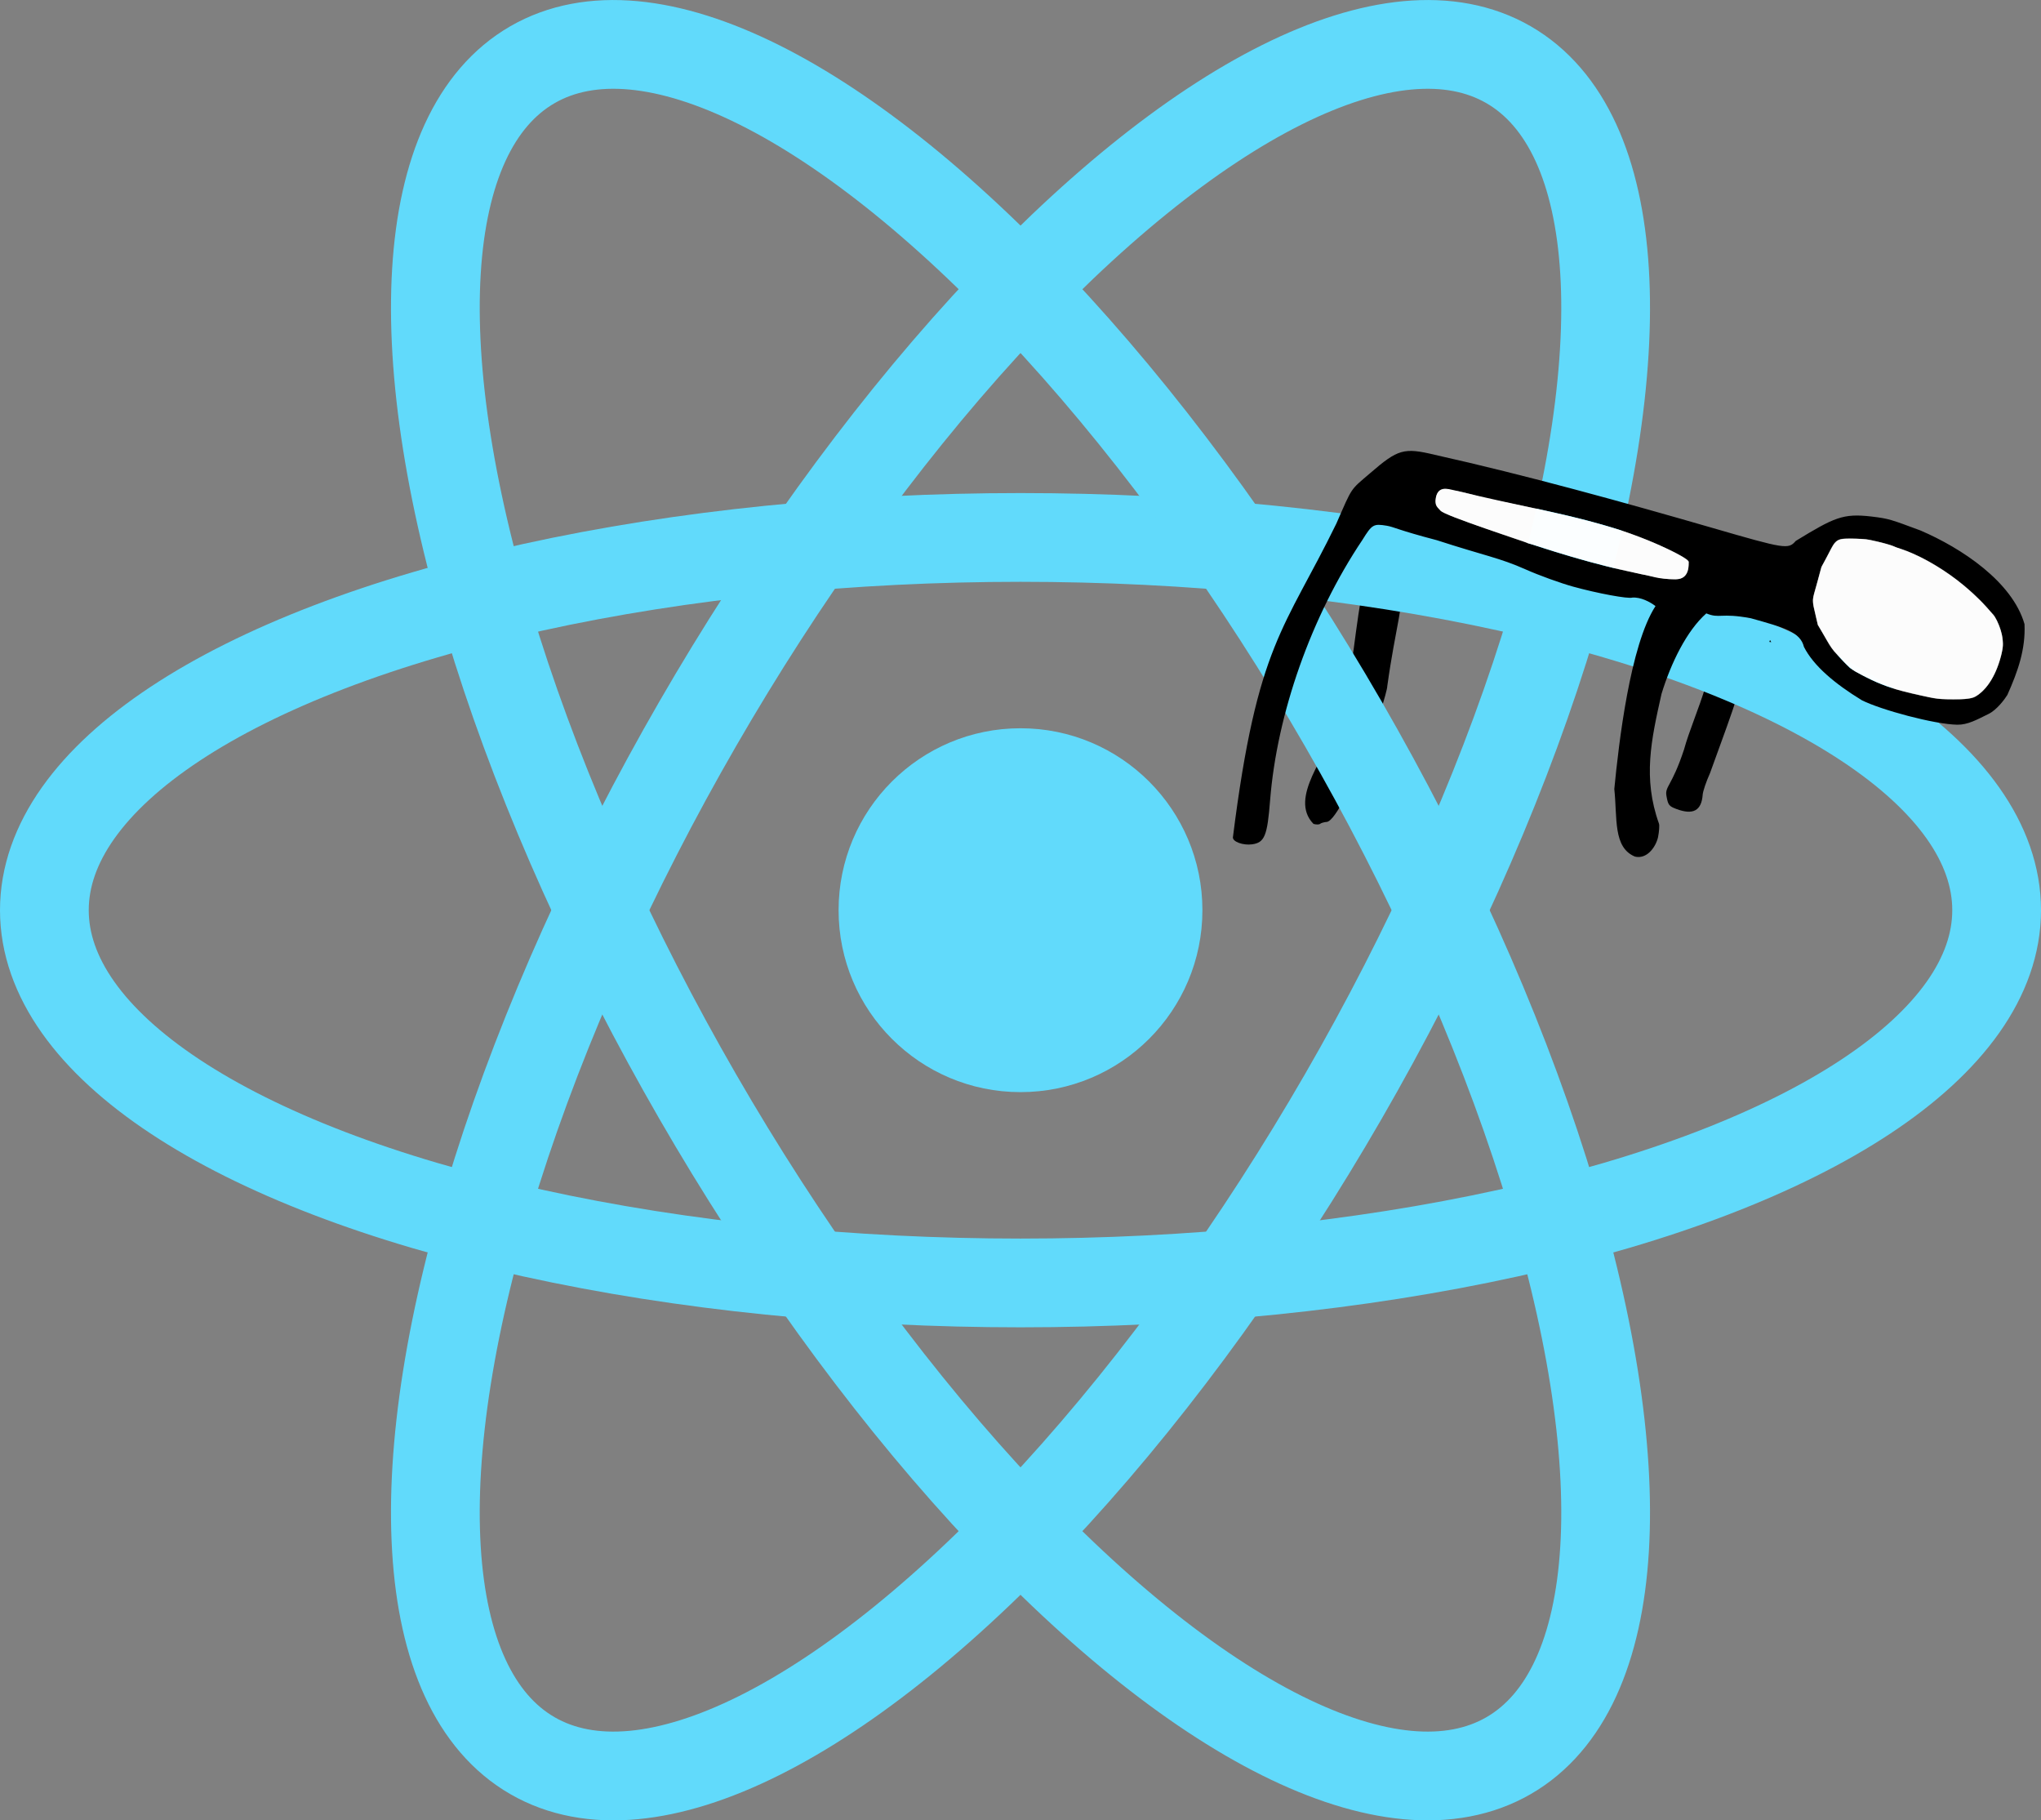 <?xml version="1.0" encoding="UTF-8" standalone="no"?>
<svg
   xmlns:dc="http://purl.org/dc/elements/1.1/"
   xmlns:cc="http://creativecommons.org/ns#"
   xmlns:rdf="http://www.w3.org/1999/02/22-rdf-syntax-ns#"
   xmlns:svg="http://www.w3.org/2000/svg"
   xmlns="http://www.w3.org/2000/svg"
   viewBox="0 0 632.38 563.948"
   height="563.948"
   width="632.38"
   id="svg869"
   version="1.1">
  <rect x="0" y="0" width="632.38" height="563.948" fill="#808080" stroke="none"/>
  <defs
     id="defs873" />
  <g
     style="display:none"
     transform="translate(-998.988,299.455)"
     id="g1019">
    <path
       id="circle930"
       d="m 412.282,385.944 a 56.364,56.364 0 0 1 -76.995,-20.631 56.364,56.364 0 0 1 20.631,-76.995 56.364,56.364 0 0 1 76.995,20.631 56.364,56.364 0 0 1 -20.631,76.995 z"
       style="fill:#61dafb;stroke-width:27.495" />
    <path
       style="display:inline;fill:none;stroke:#61dafb;stroke-width:27.495"
       d="m 384.44,221.984 c -81.443,0 -142.786,12.719 -169.201,19.332 13.407,51.687 37.114,98.502 68.853,153.555 83.517,144.656 195.996,236.073 251.229,204.184 55.234,-31.887 32.305,-175.005 -51.213,-319.662 -13.273,-22.96 -27.049,-34.518 -42.14,-55.368 -17.666,-1.262 -36.89,-2.041 -57.527,-2.041 z"
       id="ellipse932" />
    <path
       style="display:inline;fill:none;stroke:#61dafb;stroke-width:27.495"
       d="m 380.305,221.983 c -19.292,0 -37.432,0.726 -54.279,1.904 -16.086,21.898 -27.849,31.174 -41.934,55.505 -83.518,144.657 -106.447,287.775 -51.213,319.662 55.232,31.889 167.711,-59.527 251.229,-204.184 32.474,-56.337 53.59,-100.965 66.78,-153.517 -25.612,-6.549 -86.468,-19.371 -170.582,-19.371 z"
       id="ellipse934" />
    <path
       style="display:inline;fill:none;stroke:#61dafb;stroke-width:27.495"
       d="M 81.657,337.131 A 115.478,302.443 90 0 1 384.1,221.653 115.478,302.443 90 0 1 686.542,337.131 115.478,302.443 90 0 1 384.1,452.609 115.478,302.443 90 0 1 81.657,337.131 Z"
       id="ellipse936" />
  </g>
  <path
     id="path928"
     d="m -494.932,526.421 -10.293,-3 c 1.778,-0.14 -2.264,9.371 -3.371,16.145 -2.722,14.548 -2.604,27.411 -8.559,40.959 -1.409,7.503 -14.227,21.148 -6.267,29.284 0.839,0.248 1.766,0.236 2.06,-0.026 0.294,-0.263 1.254,-0.532 2.134,-0.598 2.73,-0.545 8.299,-12.781 10.92,-18.778 0.555,-3.546 2.196,-4.768 5.514,-15.035 1.266,-3.917 2.267,-7.591 2.224,-8.163 2.698,-19.337 4.937,-22.96 5.639,-40.786 z"
     style="display:none;opacity:1;fill:#000000;stroke-width:0.651" />
  <path
     id="path926"
     d="m -386.689,549.687 -14.291,-2.079 c 4.566,11.262 -4.551,27.839 -7.642,39.183 -3.77,11.431 -5.967,11.356 -5.441,14.331 0.501,2.831 0.777,3.198 3.051,4.057 5.209,1.967 7.823,0.551 8.181,-4.437 0.076,-1.064 1.091,-4.046 2.256,-6.627 4.502,-12.668 9.621,-25.239 12.702,-39.516 0.761,-3.106 1.015,-4.335 1.183,-4.912 z"
     style="display:none;opacity:1;fill:#000000;stroke-width:0.651" />
  <path
     id="path1631"
     d="m -344.288,515.734 c -1.974,-0.577 -3.506,-0.817 -6.272,-1.146 -8.811,-1.027 -11.514,0.287 -23.438,7.562 -2.304,2.672 -3.209,2.53 -25.899,-4.056 -26.792,-7.751 -57.681,-16.327 -85.931,-22.621 -9.568,-2.294 -11.416,-1.775 -19.973,5.626 -6.394,5.481 -5.472,4.133 -10.537,15.675 -16.014,32.834 -24.498,37.043 -32.054,97.226 -0.044,1.352 3.192,2.52 5.936,2.143 3.888,-0.534 4.741,-2.629 5.598,-13.736 2.142,-26.755 12.723,-56.906 28.583,-80.556 3.001,-4.839 3.434,-5.09 7.583,-4.405 2.255,0.382 3.435,1.326 15.486,4.48 14.987,4.866 19.401,5.432 27.54,9.058 4.122,1.836 10.74,4.234 14.708,5.33 7.576,2.092 17.043,3.842 18.334,3.39 2.587,-0.184 5.453,1.306 7.169,2.637 -7.859,12.105 -11.38,42.427 -12.761,56.664 0.969,9.06 -0.439,18.089 6.396,20.939 3.631,0.876 6.387,-2.804 7.145,-5.97 0.363,-1.836 0.496,-3.751 0.293,-4.254 -5.033,-14.099 -2.424,-25.871 0.784,-40.148 2.922,-9.592 7.817,-19.6 13.886,-24.972 4.246,1.725 4.265,-0.277 13.801,1.505 10.414,2.905 15.328,4.267 16.448,8.863 2.987,5.892 9.582,11.437 17.967,16.55 5.923,2.973 22.466,7.454 29.566,7.568 3.211,0.051 6.068,-1.563 9.709,-3.356 2.564,-1.263 5.009,-4.6 5.791,-5.874 3.326,-7.443 5.653,-14.166 5.314,-21.927 -3.761,-13.132 -19.519,-23.571 -32.255,-29.021 -4.531,-1.679 -6.946,-2.594 -8.919,-3.171 z m -0.487,7.627 c 0.834,0.265 1.478,0.518 1.744,0.726 8.77,2.458 21.403,10.209 29.993,20.634 0.514,0.153 3.787,5.536 3.177,10.639 -0.082,0.689 -1.822,11.226 -8.561,15.101 -2.018,1.16 -10.507,0.957 -13.489,0.313 -9.384,-2.027 -15.259,-3.084 -25.276,-9.219 -7.346,-7.453 -5.073,-5.298 -9.998,-13.373 -2.314,-10.325 -2.034,-5.279 1.094,-17.98 5.369,-9.158 2.459,-9.194 13.713,-8.636 0.883,0.104 5.1,1.001 7.603,1.795 z m -83.842,-4.645 c 8.098,2.627 15.594,5.831 21.49,9.887 0.087,7.533 -5.223,5.779 -16.259,3.5 -17.999,-3.562 -39.462,-11.054 -56.506,-17.363 -4.662,-1.835 -4.709,-1.876 -5.371,-4.65 -1.574,-6.799 9.545,-2.581 15.761,-0.996 12.221,2.465 27.389,5.244 40.885,9.623 z m 46.71,34.231 c -0.076,-0.122 -0.176,0.133 -0.277,0.48 l 0.584,0.085 c -0.153,-0.229 -0.24,-0.457 -0.307,-0.565 z m -118.523,-33.834 30.22,8.951 z"
     style="display:none;opacity:1;fill:#000000;stroke-width:0.651" />
  <circle
     id="circle852"
     r="56.364"
     cy="281.974"
     cx="316.19"
     style="display:inline;fill:#61dafb;stroke-width:27.495" />
  <path
     id="path928-7"
     d="m 435.46,171.85 -10.293,-3 c 1.778,-0.14 -2.264,9.371 -3.371,16.145 -2.722,14.548 -2.604,27.411 -8.559,40.959 -1.409,7.503 -14.227,21.148 -6.267,29.284 0.839,0.248 1.766,0.236 2.06,-0.026 0.294,-0.263 1.254,-0.532 2.134,-0.598 2.73,-0.545 8.299,-12.781 10.92,-18.778 0.555,-3.546 2.196,-4.768 5.514,-15.035 1.266,-3.917 2.267,-7.591 2.224,-8.163 2.698,-19.337 4.937,-22.96 5.639,-40.786 z"
     style="display:inline;opacity:1;fill:#000000;stroke-width:0.651" />
  <path
     id="path926-5"
     d="m 543.702,195.116 -14.291,-2.079 c 4.566,11.262 -4.551,27.839 -7.642,39.183 -3.77,11.431 -5.967,11.356 -5.441,14.331 0.501,2.831 0.777,3.198 3.051,4.057 5.209,1.967 7.823,0.551 8.181,-4.437 0.076,-1.064 1.091,-4.046 2.256,-6.627 4.502,-12.668 9.621,-25.239 12.702,-39.516 0.761,-3.106 1.015,-4.335 1.183,-4.912 z"
     style="display:inline;opacity:1;fill:#000000;stroke-width:0.651" />
  <ellipse
     cy="281.974"
     cx="316.19"
     rx="302.443"
     ry="115.478"
     id="ellipse854"
     style="display:inline;fill:none;stroke:#61dafb;stroke-width:27.495" />
  <ellipse
     cy="-132.842"
     cx="402.292"
     rx="302.443"
     ry="115.478"
     transform="rotate(60)"
     id="ellipse856"
     style="display:inline;fill:none;stroke:#61dafb;stroke-width:27.495" />
  <ellipse
     cy="-414.816"
     cx="86.102"
     rx="302.443"
     ry="115.478"
     transform="rotate(120)"
     id="ellipse858"
     style="display:inline;fill:none;stroke:#61dafb;stroke-width:27.495" />
  <g
     id="g1151">
    <g
       id="g1143">
      <path
         id="path1631-3"
         d="m 586.103,161.162 c -1.974,-0.577 -3.506,-0.817 -6.272,-1.146 -8.811,-1.027 -11.514,0.287 -23.438,7.562 -2.304,2.672 -3.209,2.53 -25.899,-4.056 -26.792,-7.751 -57.681,-16.327 -85.931,-22.621 -9.568,-2.294 -11.416,-1.775 -19.973,5.626 -6.394,5.481 -5.472,4.133 -10.537,15.675 -16.014,32.834 -24.498,37.043 -32.054,97.226 -0.044,1.352 3.192,2.52 5.936,2.143 3.888,-0.534 4.741,-2.629 5.598,-13.736 2.142,-26.755 12.723,-56.906 28.583,-80.556 3.001,-4.839 3.434,-5.09 7.583,-4.405 2.255,0.382 3.435,1.326 15.486,4.48 14.987,4.866 19.401,5.432 27.54,9.058 4.122,1.836 10.74,4.234 14.708,5.33 7.576,2.092 17.043,3.842 18.334,3.39 2.587,-0.184 5.453,1.306 7.169,2.637 -7.859,12.105 -11.38,42.427 -12.761,56.664 0.969,9.06 -0.439,18.089 6.396,20.939 3.631,0.876 6.387,-2.804 7.145,-5.97 0.363,-1.836 0.496,-3.751 0.293,-4.254 -5.033,-14.099 -2.424,-25.871 0.784,-40.148 2.922,-9.592 7.817,-19.6 13.886,-24.972 4.246,1.725 4.265,-0.277 13.801,1.505 10.414,2.905 15.328,4.267 16.448,8.863 2.987,5.892 9.582,11.437 17.967,16.55 5.923,2.973 22.466,7.454 29.566,7.568 3.211,0.051 6.068,-1.563 9.709,-3.356 2.564,-1.263 5.009,-4.6 5.791,-5.874 3.326,-7.443 5.653,-14.166 5.314,-21.927 -3.761,-13.132 -19.519,-23.571 -32.255,-29.021 -4.531,-1.679 -6.946,-2.594 -8.919,-3.171 z m -0.487,7.627 c 0.834,0.265 1.478,0.518 1.744,0.726 8.77,2.458 21.403,10.209 29.993,20.634 0.514,0.153 3.787,5.536 3.177,10.639 -0.082,0.689 -1.822,11.226 -8.561,15.101 -2.018,1.16 -10.507,0.957 -13.489,0.313 -9.384,-2.027 -15.259,-3.084 -25.276,-9.219 -7.346,-7.453 -5.073,-5.298 -9.998,-13.373 -2.314,-10.325 -2.034,-5.279 1.094,-17.98 5.369,-9.158 2.459,-9.194 13.713,-8.636 0.883,0.104 5.1,1.001 7.603,1.795 z m -83.842,-4.645 c 8.098,2.627 15.594,5.831 21.49,9.887 0.087,7.533 -5.223,5.779 -16.259,3.5 -17.999,-3.562 -39.462,-11.054 -56.506,-17.363 -4.662,-1.835 -4.709,-1.876 -5.371,-4.65 -1.574,-6.799 9.545,-2.581 15.761,-0.996 12.221,2.465 27.389,5.244 40.885,9.623 z m 46.71,34.231 c -0.076,-0.122 -0.176,0.133 -0.277,0.48 l 0.584,0.085 c -0.153,-0.229 -0.24,-0.457 -0.307,-0.565 z m -118.523,-33.834 30.22,8.951 z"
         style="display:inline;opacity:1;fill:#000000;stroke-width:0.651" />
      <path
         id="path1117"
         d="m 497.421,175.32 c -6.897,-1.76 -13.57,-3.711 -21.637,-6.326 -1.947,-0.631 -2.629,-0.684 -2.591,-0.808 0.053,-0.174 -25.943,-8.446 -26.907,-10.049 -0.355,-0.591 -2.286,-1.282 -1.224,-4.673 1.062,-3.392 4.728,-1.588 6.191,-1.428 9.975,2.419 16.268,3.696 24.657,5.543 0.075,-0.083 0.554,0.113 5.204,1.144 6.216,1.379 11.888,2.815 16.396,4.151 2.323,0.688 5.094,1.508 5.171,1.581 0.022,0.021 4.728,1.57 9.646,3.648 5.418,2.29 11.086,5.162 10.878,5.967 -0.076,0.294 0.595,5.44 -4.012,5.391 -5.937,-0.063 -6.907,-0.929 -10.586,-1.554 -4.456,-0.965 -8.512,-1.958 -8.677,-1.96 -0.1,-0.001 -1.366,-0.335 -2.508,-0.626 z"
         style="fill:#ffffff;fill-opacity:0.973;fill-rule:nonzero;stroke:#e90000;stroke-width:0;stroke-linecap:square;stroke-linejoin:round;stroke-miterlimit:4;stroke-dasharray:none;stroke-opacity:1" />
    </g>
    <path
       style="fill:#ffffff;fill-opacity:0.973;fill-rule:nonzero;stroke:#e90000;stroke-width:0;stroke-linecap:square;stroke-linejoin:round;stroke-miterlimit:4;stroke-dasharray:none;stroke-opacity:1"
       d="m 601.416,216.538 c -1.562,-0.125 -2.698,-0.321 -5.84,-1.009 -4.395,-0.962 -8.503,-2.024 -9.186,-2.375 -4.732,-1.45 -8.976,-3.703 -11.49,-5.088 -2.318,-1.273 -5.224,-4.884 -5.837,-5.493 -1.002,-0.997 -1.873,-2.217 -3.083,-4.321 -0.601,-1.045 -1.461,-2.524 -1.91,-3.286 l -0.818,-1.386 -0.547,-2.327 c -0.792,-3.369 -0.883,-3.826 -0.944,-4.759 -0.07,-1.071 0.024,-1.539 0.978,-4.88 0.406,-1.423 0.93,-3.343 1.164,-4.266 0.366,-1.445 0.486,-1.784 0.86,-2.431 0.239,-0.413 1.011,-1.864 1.716,-3.224 1.435,-2.768 1.758,-3.289 2.409,-3.873 0.842,-0.757 1.695,-0.945 4.288,-0.945 2.879,-3.5e-4 4.912,0.142 6.397,0.449 3.094,0.638 6.284,1.51 7.391,2.021 0.292,0.134 1.1,0.429 1.796,0.655 5.278,1.713 11.783,5.291 17.429,9.586 3.3,2.51 6.719,5.631 9.227,8.421 2.127,2.367 2.331,2.606 2.668,3.133 0.829,1.297 1.768,3.674 2.148,5.438 0.245,1.139 0.387,2.721 0.317,3.53 -0.206,2.369 -1.297,6.019 -2.603,8.706 -1.289,2.652 -2.844,4.697 -4.641,6.1 -1.433,1.12 -2.272,1.42 -4.552,1.628 -1.175,0.107 -5.97,0.104 -7.336,-0.005 z"
       id="path1145" />
  </g>
</svg>
